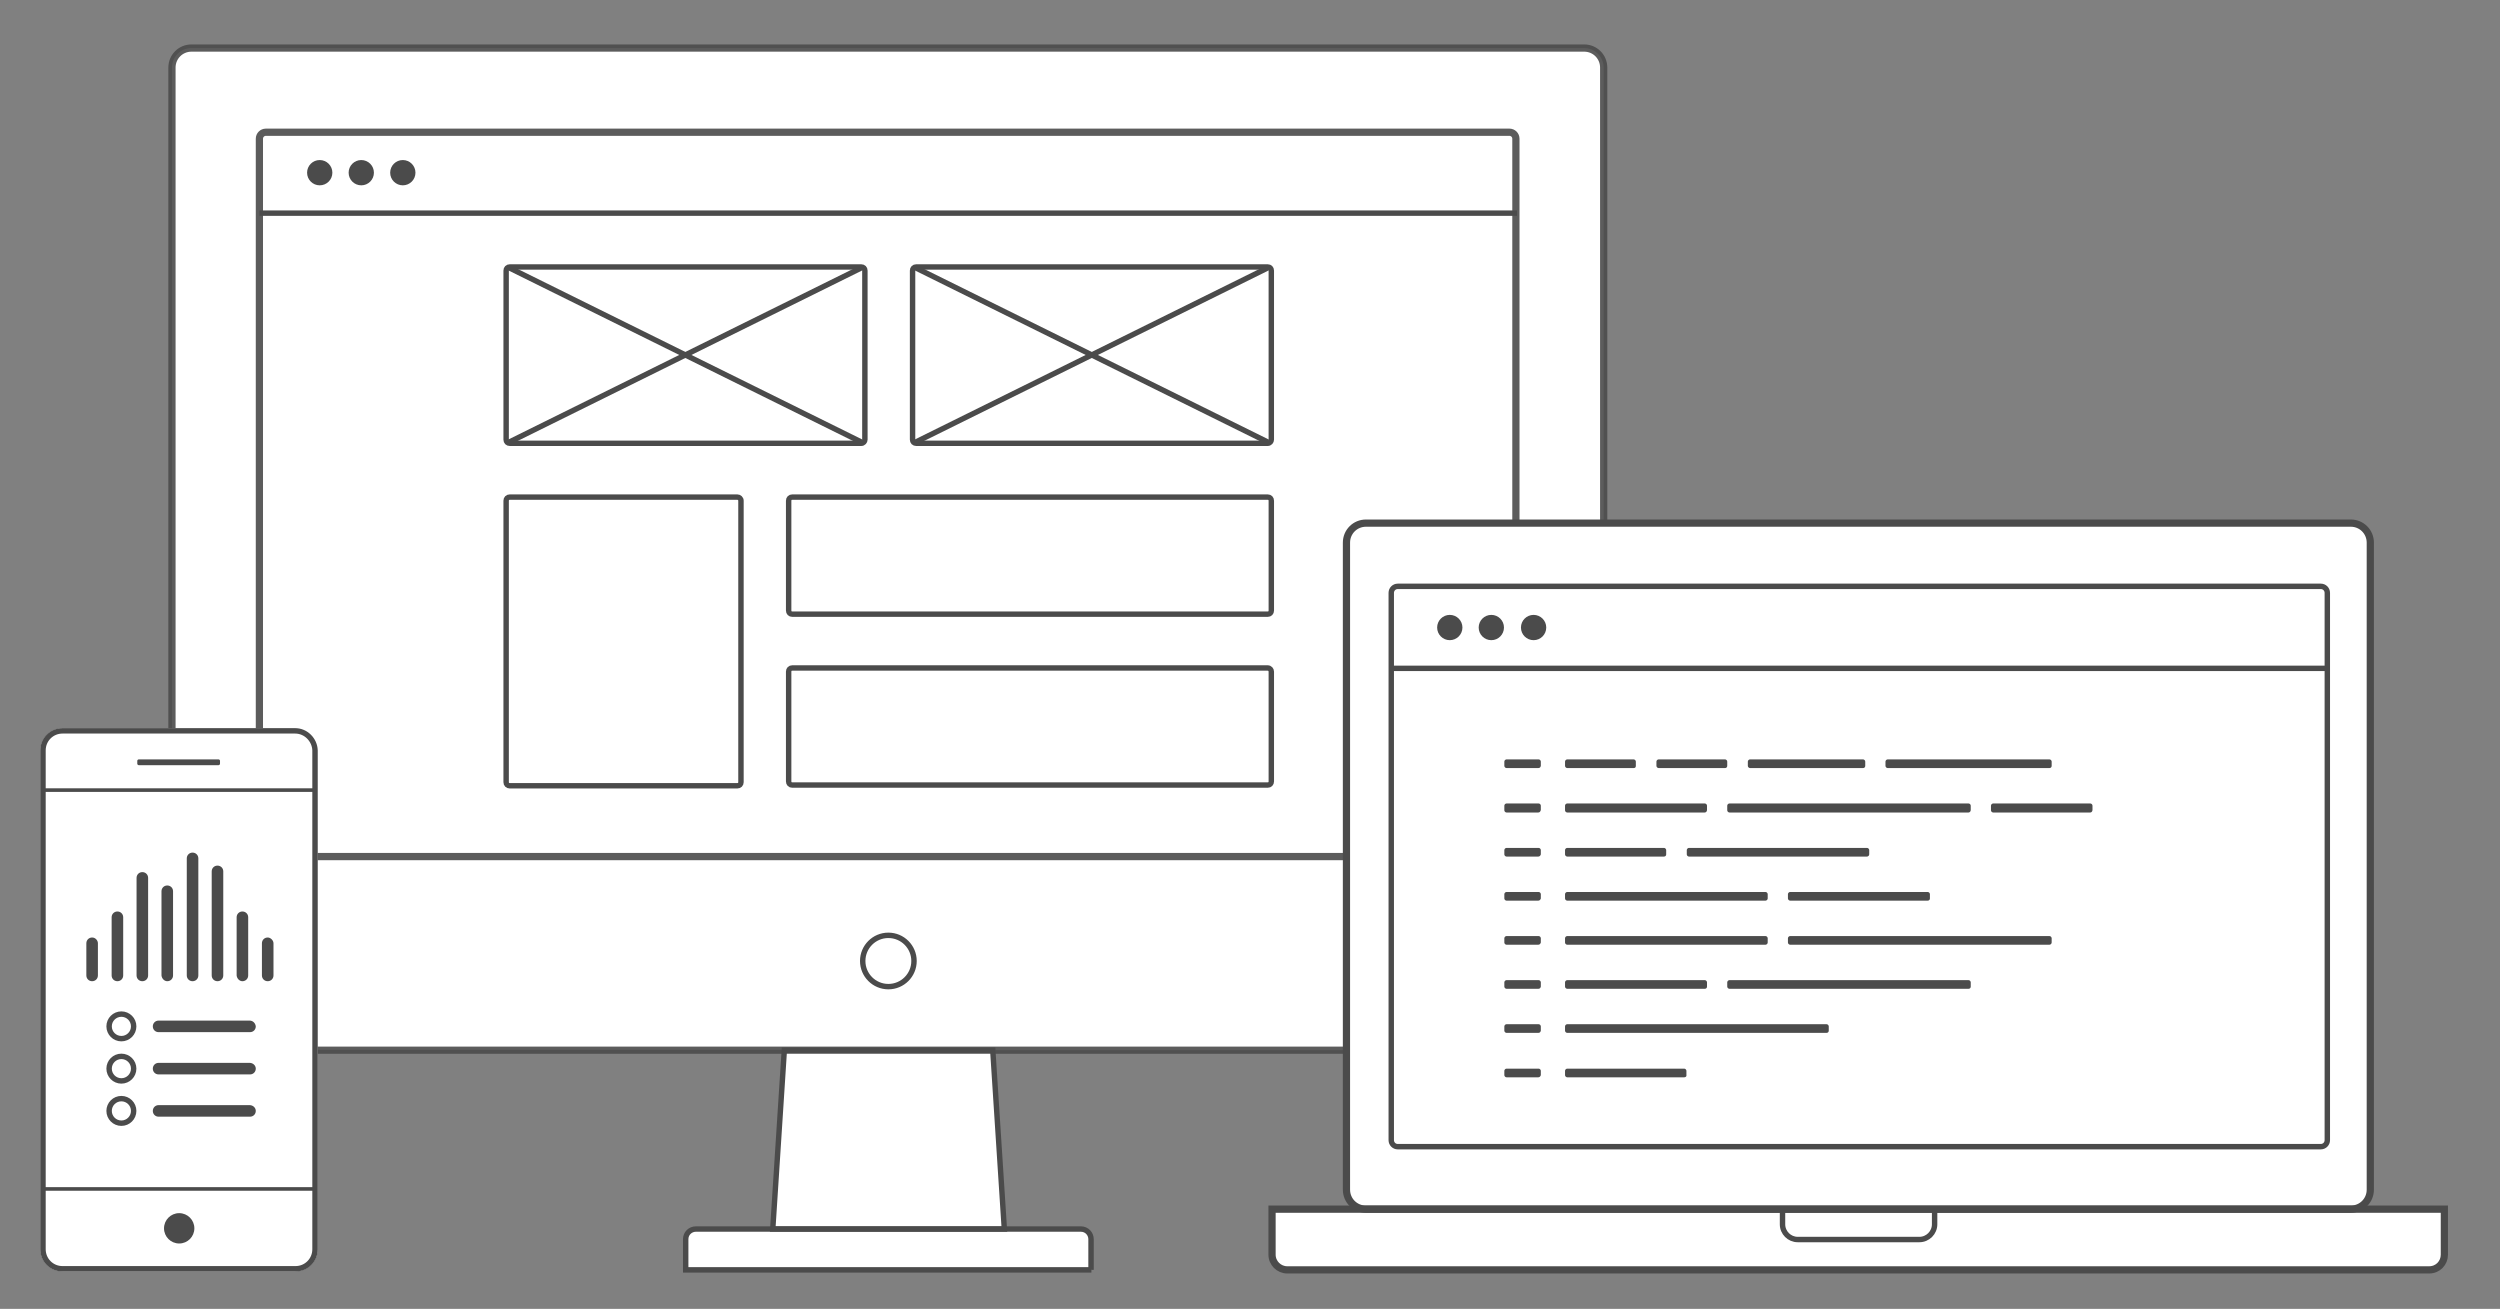 <?xml version="1.0" encoding="utf-8"?>
<!-- Generator: Adobe Illustrator 24.0.1, SVG Export Plug-In . SVG Version: 6.00 Build 0)  -->
<svg version="1.1" xmlns="http://www.w3.org/2000/svg" xmlns:xlink="http://www.w3.org/1999/xlink" x="0px" y="0px"
	 viewBox="0 0 692 362.3" style="enable-background:new 0 0 692 362.3;" xml:space="preserve">
<rect x="0" y="0" width="692" height="362.3" fill="#808080" stroke="none"/>
<style type="text/css">
	.st0{fill:#FFFFFF;}
	.st1{opacity:0.9;fill:none;stroke:#4B4B4B;stroke-width:2;stroke-miterlimit:10;}
	.st2{fill:none;stroke:#4B4B4B;stroke-width:1.5;stroke-miterlimit:10;}
	.st3{fill:#4B4B4B;}
	.st4{fill:none;stroke:#4B4B4B;stroke-width:2;stroke-miterlimit:10;}
	.st5{fill:none;stroke:#4B4B4B;stroke-miterlimit:10;}
</style>
<g id="Desktop_Fill">
	<path class="st0" d="M438.5,13.3H53c-3,0-5.4,2.4-5.4,5.4v266.5c0,3,2.4,5.4,5.4,5.4h164.1l-3.2,49.5h-21.2c-1.6,0-2.8,1.3-2.8,2.8
		v8.5h112.3V343c0-1.6-1.3-2.8-2.8-2.8H278l-3.2-49.5h163.7c3,0,5.4-2.4,5.4-5.4V18.7C443.9,15.8,441.5,13.3,438.5,13.3z"/>
</g>
<g id="Desktop">
	<path class="st1" d="M438.5,290.7H53c-3,0-5.4-2.4-5.4-5.4V18.7c0-3,2.4-5.4,5.4-5.4h385.5c3,0,5.4,2.4,5.4,5.4v266.5
		C443.9,288.3,441.5,290.7,438.5,290.7z"/>
	<path class="st1" d="M417.8,237.1H73.6c-1,0-1.8-0.8-1.8-1.8V38.4c0-1,0.8-1.8,1.8-1.8h344.2c1,0,1.8,0.8,1.8,1.8v196.9
		C419.6,236.3,418.8,237.1,417.8,237.1z"/>
	<circle class="st2" cx="245.9" cy="266" r="7.1"/>
	<path class="st2" d="M302.1,351.5H189.8V343c0-1.6,1.3-2.8,2.8-2.8h106.6c1.6,0,2.8,1.3,2.8,2.8V351.5z"/>
	<polygon class="st2" points="278,340.2 213.9,340.2 217.1,290.7 274.8,290.7 	"/>
</g>
<g id="Desktop_Design_Page_II">
	<circle class="st3" cx="88.5" cy="47.8" r="3.5"/>
	<circle class="st3" cx="100" cy="47.8" r="3.5"/>
	<circle class="st3" cx="111.5" cy="47.8" r="3.5"/>
	<line class="st2" x1="71.8" y1="59" x2="419.9" y2="59"/>
	<path class="st2" d="M238.4,122.7h-97.3c-0.6,0-1-0.4-1-1V74.9c0-0.6,0.4-1,1-1h97.3c0.6,0,1,0.4,1,1v46.8
		C239.4,122.2,239,122.7,238.4,122.7z"/>
	<path class="st2" d="M351.9,138.6V169c0,0.6-0.4,1-1,1H219.3c-0.6,0-1-0.4-1-1v-30.4c0-0.6,0.4-1,1-1h131.6
		C351.5,137.6,351.9,138,351.9,138.6z"/>
	<path class="st2" d="M205.1,138.6v77.9c0,0.6-0.4,1-1,1h-63c-0.6,0-1-0.4-1-1v-77.9c0-0.6,0.4-1,1-1h63
		C204.6,137.6,205.1,138,205.1,138.6z"/>
	<line class="st2" x1="140.9" y1="74.1" x2="238.5" y2="122.4"/>
	<line class="st2" x1="238.5" y1="74.1" x2="140.9" y2="122.4"/>
	<path class="st2" d="M350.9,122.7h-97.3c-0.6,0-1-0.4-1-1V74.9c0-0.6,0.4-1,1-1h97.3c0.6,0,1,0.4,1,1v46.8
		C351.9,122.2,351.5,122.7,350.9,122.7z"/>
	<line class="st2" x1="253.4" y1="74.1" x2="351" y2="122.4"/>
	<line class="st2" x1="351" y1="74.1" x2="253.4" y2="122.4"/>
	<path class="st2" d="M351.9,185.9v30.4c0,0.6-0.4,1-1,1H219.3c-0.6,0-1-0.4-1-1v-30.4c0-0.6,0.4-1,1-1h131.6
		C351.5,184.9,351.9,185.4,351.9,185.9z"/>
</g>
<g id="Laptop_Fill">
	<path class="st0" d="M650.7,334.7c3,0,5.4-2.4,5.4-5.4V150.2c0-3-2.4-5.4-5.4-5.4H378.1c-3,0-5.4,2.4-5.4,5.4v179.1
		c0,3,2.4,5.4,5.4,5.4h-26v12.6c0,2.3,1.9,4.2,4.2,4.2h316.1c2.3,0,4.2-1.9,4.2-4.2v-12.6H650.7z"/>
</g>
<g id="Laptop">
	<path class="st4" d="M650.7,334.7H378.1c-3,0-5.4-2.4-5.4-5.4V150.2c0-3,2.4-5.4,5.4-5.4h272.6c3,0,5.4,2.4,5.4,5.4v179.1
		C656.1,332.3,653.7,334.7,650.7,334.7z"/>
	<path class="st2" d="M642.4,317.4H386.9c-1,0-1.8-0.8-1.8-1.8V164.1c0-1,0.8-1.8,1.8-1.8h255.5c1,0,1.8,0.8,1.8,1.8v151.5
		C644.2,316.6,643.4,317.4,642.4,317.4z"/>
	<path class="st4" d="M672.4,351.5H356.3c-2.3,0-4.2-1.9-4.2-4.2v-12.6h324.5v12.6C676.6,349.6,674.8,351.5,672.4,351.5z"/>
	<path class="st2" d="M531.3,343.1h-33.7c-2.3,0-4.2-1.9-4.2-4.2v-4.2h42.1v4.2C535.5,341.2,533.6,343.1,531.3,343.1z"/>
</g>
<g id="Laptop_Coding_Page">
	<line class="st2" x1="644.2" y1="185" x2="384.8" y2="185"/>
	<circle class="st3" cx="401.3" cy="173.7" r="3.5"/>
	<circle class="st3" cx="412.8" cy="173.7" r="3.5"/>
	<circle class="st3" cx="424.5" cy="173.7" r="3.5"/>
	<path class="st3" d="M425.8,212.6H417c-0.3,0-0.6-0.3-0.6-0.6v-1.2c0-0.3,0.3-0.6,0.6-0.6h8.9c0.3,0,0.6,0.3,0.6,0.6v1.2
		C426.4,212.4,426.2,212.6,425.8,212.6z"/>
	<path class="st3" d="M452.2,212.6h-18.4c-0.3,0-0.6-0.3-0.6-0.6v-1.2c0-0.3,0.3-0.6,0.6-0.6h18.4c0.3,0,0.6,0.3,0.6,0.6v1.2
		C452.8,212.4,452.6,212.6,452.2,212.6z"/>
	<path class="st3" d="M477.5,212.6h-18.4c-0.3,0-0.6-0.3-0.6-0.6v-1.2c0-0.3,0.3-0.6,0.6-0.6h18.4c0.3,0,0.6,0.3,0.6,0.6v1.2
		C478.1,212.4,477.8,212.6,477.5,212.6z"/>
	<path class="st3" d="M515.7,212.6h-31.3c-0.3,0-0.6-0.3-0.6-0.6v-1.2c0-0.3,0.3-0.6,0.6-0.6h31.3c0.3,0,0.6,0.3,0.6,0.6v1.2
		C516.3,212.4,516,212.6,515.7,212.6z"/>
	<path class="st3" d="M567.3,212.6h-44.8c-0.3,0-0.6-0.3-0.6-0.6v-1.2c0-0.3,0.3-0.6,0.6-0.6h44.8c0.3,0,0.6,0.3,0.6,0.6v1.2
		C567.9,212.4,567.6,212.6,567.3,212.6z"/>
	<path class="st3" d="M425.8,224.9H417c-0.3,0-0.6-0.3-0.6-0.6V223c0-0.3,0.3-0.6,0.6-0.6h8.9c0.3,0,0.6,0.3,0.6,0.6v1.2
		C426.4,224.6,426.2,224.9,425.8,224.9z"/>
	<path class="st3" d="M471.9,224.9h-38.1c-0.3,0-0.6-0.3-0.6-0.6V223c0-0.3,0.3-0.6,0.6-0.6h38.1c0.3,0,0.6,0.3,0.6,0.6v1.2
		C472.5,224.6,472.2,224.9,471.9,224.9z"/>
	<path class="st3" d="M544.9,224.9h-66.2c-0.3,0-0.6-0.3-0.6-0.6V223c0-0.3,0.3-0.6,0.6-0.6h66.2c0.3,0,0.6,0.3,0.6,0.6v1.2
		C545.5,224.6,545.2,224.9,544.9,224.9z"/>
	<path class="st3" d="M578.6,224.9h-26.9c-0.3,0-0.6-0.3-0.6-0.6V223c0-0.3,0.3-0.6,0.6-0.6h26.9c0.3,0,0.6,0.3,0.6,0.6v1.2
		C579.2,224.6,578.9,224.9,578.6,224.9z"/>
	<path class="st3" d="M425.8,237.1H417c-0.3,0-0.6-0.3-0.6-0.6v-1.2c0-0.3,0.3-0.6,0.6-0.6h8.9c0.3,0,0.6,0.3,0.6,0.6v1.2
		C426.4,236.8,426.2,237.1,425.8,237.1z"/>
	<path class="st3" d="M460.6,237.1h-26.8c-0.3,0-0.6-0.3-0.6-0.6v-1.2c0-0.3,0.3-0.6,0.6-0.6h26.8c0.3,0,0.6,0.3,0.6,0.6v1.2
		C461.2,236.8,461,237.1,460.6,237.1z"/>
	<path class="st3" d="M516.8,237.1h-49.3c-0.3,0-0.6-0.3-0.6-0.6l0-1.2c0-0.3,0.3-0.6,0.6-0.6h49.3c0.3,0,0.6,0.3,0.6,0.6v1.2
		C517.4,236.8,517.1,237.1,516.8,237.1z"/>
	<path class="st3" d="M425.8,249.3H417c-0.3,0-0.6-0.3-0.6-0.6v-1.2c0-0.3,0.3-0.6,0.6-0.6h8.9c0.3,0,0.6,0.3,0.6,0.6v1.2
		C426.4,249,426.2,249.3,425.8,249.3z"/>
	<path class="st3" d="M488.7,249.3h-54.9c-0.3,0-0.6-0.3-0.6-0.6v-1.2c0-0.3,0.3-0.6,0.6-0.6h54.9c0.3,0,0.6,0.3,0.6,0.6v1.2
		C489.3,249,489,249.3,488.7,249.3z"/>
	<path class="st3" d="M533.6,249.3h-38.1c-0.3,0-0.6-0.3-0.6-0.6v-1.2c0-0.3,0.3-0.6,0.6-0.6h38.1c0.3,0,0.6,0.3,0.6,0.6v1.2
		C534.2,249,534,249.3,533.6,249.3z"/>
	<path class="st3" d="M425.8,261.5H417c-0.3,0-0.6-0.3-0.6-0.6v-1.2c0-0.3,0.3-0.6,0.6-0.6h8.9c0.3,0,0.6,0.3,0.6,0.6v1.2
		C426.4,261.2,426.2,261.5,425.8,261.5z"/>
	<path class="st3" d="M488.7,261.5h-54.9c-0.3,0-0.6-0.3-0.6-0.6v-1.2c0-0.3,0.3-0.6,0.6-0.6h54.9c0.3,0,0.6,0.3,0.6,0.6v1.2
		C489.3,261.2,489,261.5,488.7,261.5z"/>
	<path class="st3" d="M567.3,261.5h-71.8c-0.3,0-0.6-0.3-0.6-0.6v-1.2c0-0.3,0.3-0.6,0.6-0.6h71.8c0.3,0,0.6,0.3,0.6,0.6v1.2
		C567.9,261.2,567.6,261.5,567.3,261.5z"/>
	<path class="st3" d="M425.8,298.2H417c-0.3,0-0.6-0.3-0.6-0.6v-1.2c0-0.3,0.3-0.6,0.6-0.6h8.9c0.3,0,0.6,0.3,0.6,0.6v1.2
		C426.4,297.9,426.2,298.2,425.8,298.2z"/>
	<path class="st3" d="M466.2,298.2h-32.4c-0.3,0-0.6-0.3-0.6-0.6v-1.2c0-0.3,0.3-0.6,0.6-0.6h32.4c0.3,0,0.6,0.3,0.6,0.6v1.2
		C466.9,297.9,466.6,298.2,466.2,298.2z"/>
	<path class="st3" d="M425.8,285.9H417c-0.3,0-0.6-0.3-0.6-0.6v-1.2c0-0.3,0.3-0.6,0.6-0.6h8.9c0.3,0,0.6,0.3,0.6,0.6v1.2
		C426.4,285.7,426.2,285.9,425.8,285.9z"/>
	<path class="st3" d="M505.6,285.9h-71.8c-0.3,0-0.6-0.3-0.6-0.6v-1.2c0-0.3,0.3-0.6,0.6-0.6h71.8c0.3,0,0.6,0.3,0.6,0.6v1.2
		C506.2,285.7,505.9,285.9,505.6,285.9z"/>
	<path class="st3" d="M425.8,273.7H417c-0.3,0-0.6-0.3-0.6-0.6v-1.2c0-0.3,0.3-0.6,0.6-0.6h8.9c0.3,0,0.6,0.3,0.6,0.6v1.2
		C426.4,273.5,426.2,273.7,425.8,273.7z"/>
	<path class="st3" d="M471.9,273.7h-38.1c-0.3,0-0.6-0.3-0.6-0.6v-1.2c0-0.3,0.3-0.6,0.6-0.6h38.1c0.3,0,0.6,0.3,0.6,0.6v1.2
		C472.5,273.5,472.2,273.7,471.9,273.7z"/>
	<path class="st3" d="M544.9,273.7h-66.2c-0.3,0-0.6-0.3-0.6-0.6v-1.2c0-0.3,0.3-0.6,0.6-0.6h66.2c0.3,0,0.6,0.3,0.6,0.6v1.2
		C545.5,273.5,545.2,273.7,544.9,273.7z"/>
</g>
<g id="Mobile_Fill">
	<g>
		<path class="st0" d="M81.7,202.3H17.3c-3,0-5.4,2.4-5.4,5.4v138.1c0,3,2.4,5.4,5.4,5.4h64.5c3,0,5.4-2.4,5.4-5.4V207.7
			C87.1,204.8,84.7,202.3,81.7,202.3z"/>
		<path class="st0" d="M81.7,351.9H17.3c-3.4,0-6.1-2.8-6.1-6.1V207.7c0-3.4,2.8-6.1,6.1-6.1h64.5c3.4,0,6.1,2.8,6.1,6.1v138.1
			C87.9,349.2,85.1,351.9,81.7,351.9z M17.3,203.1c-2.6,0-4.6,2.1-4.6,4.6v138.1c0,2.6,2.1,4.6,4.6,4.6h64.5c2.6,0,4.6-2.1,4.6-4.6
			V207.7c0-2.6-2.1-4.6-4.6-4.6H17.3z"/>
	</g>
</g>
<g id="Mobile">
	<line class="st5" x1="11.9" y1="329.1" x2="87.1" y2="329.1"/>
	<circle class="st3" cx="49.6" cy="340" r="4.2"/>
	<line class="st5" x1="11.9" y1="218.7" x2="87.1" y2="218.7"/>
	<path class="st3" d="M38.4,211.8h22.1c0.2,0,0.4-0.2,0.4-0.4v-0.8c0-0.2-0.2-0.4-0.4-0.4H38.4c-0.2,0-0.4,0.2-0.4,0.4v0.8
		C38,211.6,38.2,211.8,38.4,211.8z"/>
	<path class="st2" d="M81.7,202.3H17.3c-3,0-5.4,2.4-5.4,5.4v138.1c0,3,2.4,5.4,5.4,5.4h64.5c3,0,5.4-2.4,5.4-5.4V207.7
		C87.1,204.8,84.7,202.3,81.7,202.3z"/>
</g>
<g id="Mobile_Design_Page">
	<path class="st3" d="M25.5,259.5c-0.9,0-1.6,0.7-1.6,1.6v8.9c0,0.9,0.7,1.6,1.6,1.6c0.9,0,1.6-0.7,1.6-1.6v-8.9
		C27.1,260.3,26.4,259.5,25.5,259.5z"/>
	<path class="st3" d="M32.5,271.6c0.9,0,1.6-0.7,1.6-1.6v-16.1c0-0.9-0.7-1.6-1.6-1.6c-0.9,0-1.6,0.7-1.6,1.6V270
		C30.9,270.9,31.6,271.6,32.5,271.6z"/>
	<path class="st3" d="M39.4,241.4c-0.9,0-1.6,0.7-1.6,1.6v27c0,0.9,0.7,1.6,1.6,1.6c0.9,0,1.6-0.7,1.6-1.6V243
		C41,242.1,40.3,241.4,39.4,241.4z"/>
	<path class="st3" d="M46.3,271.6c0.9,0,1.6-0.7,1.6-1.6v-23.3c0-0.9-0.7-1.6-1.6-1.6s-1.6,0.7-1.6,1.6V270
		C44.8,270.9,45.5,271.6,46.3,271.6z"/>
	<path class="st3" d="M53.3,271.6c0.9,0,1.6-0.7,1.6-1.6v-32.4c0-0.9-0.7-1.6-1.6-1.6c-0.9,0-1.6,0.7-1.6,1.6V270
		C51.7,270.9,52.4,271.6,53.3,271.6z"/>
	<path class="st3" d="M60.2,271.6c0.9,0,1.6-0.7,1.6-1.6v-28.8c0-0.9-0.7-1.6-1.6-1.6c-0.9,0-1.6,0.7-1.6,1.6V270
		C58.6,270.9,59.3,271.6,60.2,271.6z"/>
	<path class="st3" d="M67.1,271.6c0.9,0,1.6-0.7,1.6-1.6v-16.1c0-0.9-0.7-1.6-1.6-1.6s-1.6,0.7-1.6,1.6V270
		C65.6,270.9,66.3,271.6,67.1,271.6z"/>
	<path class="st3" d="M74.1,259.5c-0.9,0-1.6,0.7-1.6,1.6v8.9c0,0.9,0.7,1.6,1.6,1.6c0.9,0,1.6-0.7,1.6-1.6v-8.9
		C75.7,260.3,74.9,259.5,74.1,259.5z"/>
	<path class="st3" d="M69.1,282.5H43.9c-0.9,0-1.6,0.7-1.6,1.6c0,0.9,0.7,1.6,1.6,1.6h25.3c0.9,0,1.6-0.7,1.6-1.6
		C70.7,283.2,70,282.5,69.1,282.5z"/>
	<path class="st3" d="M69.1,294.2H43.9c-0.9,0-1.6,0.7-1.6,1.6s0.7,1.6,1.6,1.6h25.3c0.9,0,1.6-0.7,1.6-1.6S70,294.2,69.1,294.2z"/>
	<path class="st3" d="M69.1,305.9H43.9c-0.9,0-1.6,0.7-1.6,1.6s0.7,1.6,1.6,1.6h25.3c0.9,0,1.6-0.7,1.6-1.6S70,305.9,69.1,305.9z"/>
	<circle class="st2" cx="33.6" cy="284.1" r="3.4"/>
	<circle class="st2" cx="33.6" cy="295.8" r="3.4"/>
	<circle class="st2" cx="33.6" cy="307.5" r="3.4"/>
</g>
<g id="Layer_10">
</g>
</svg>
